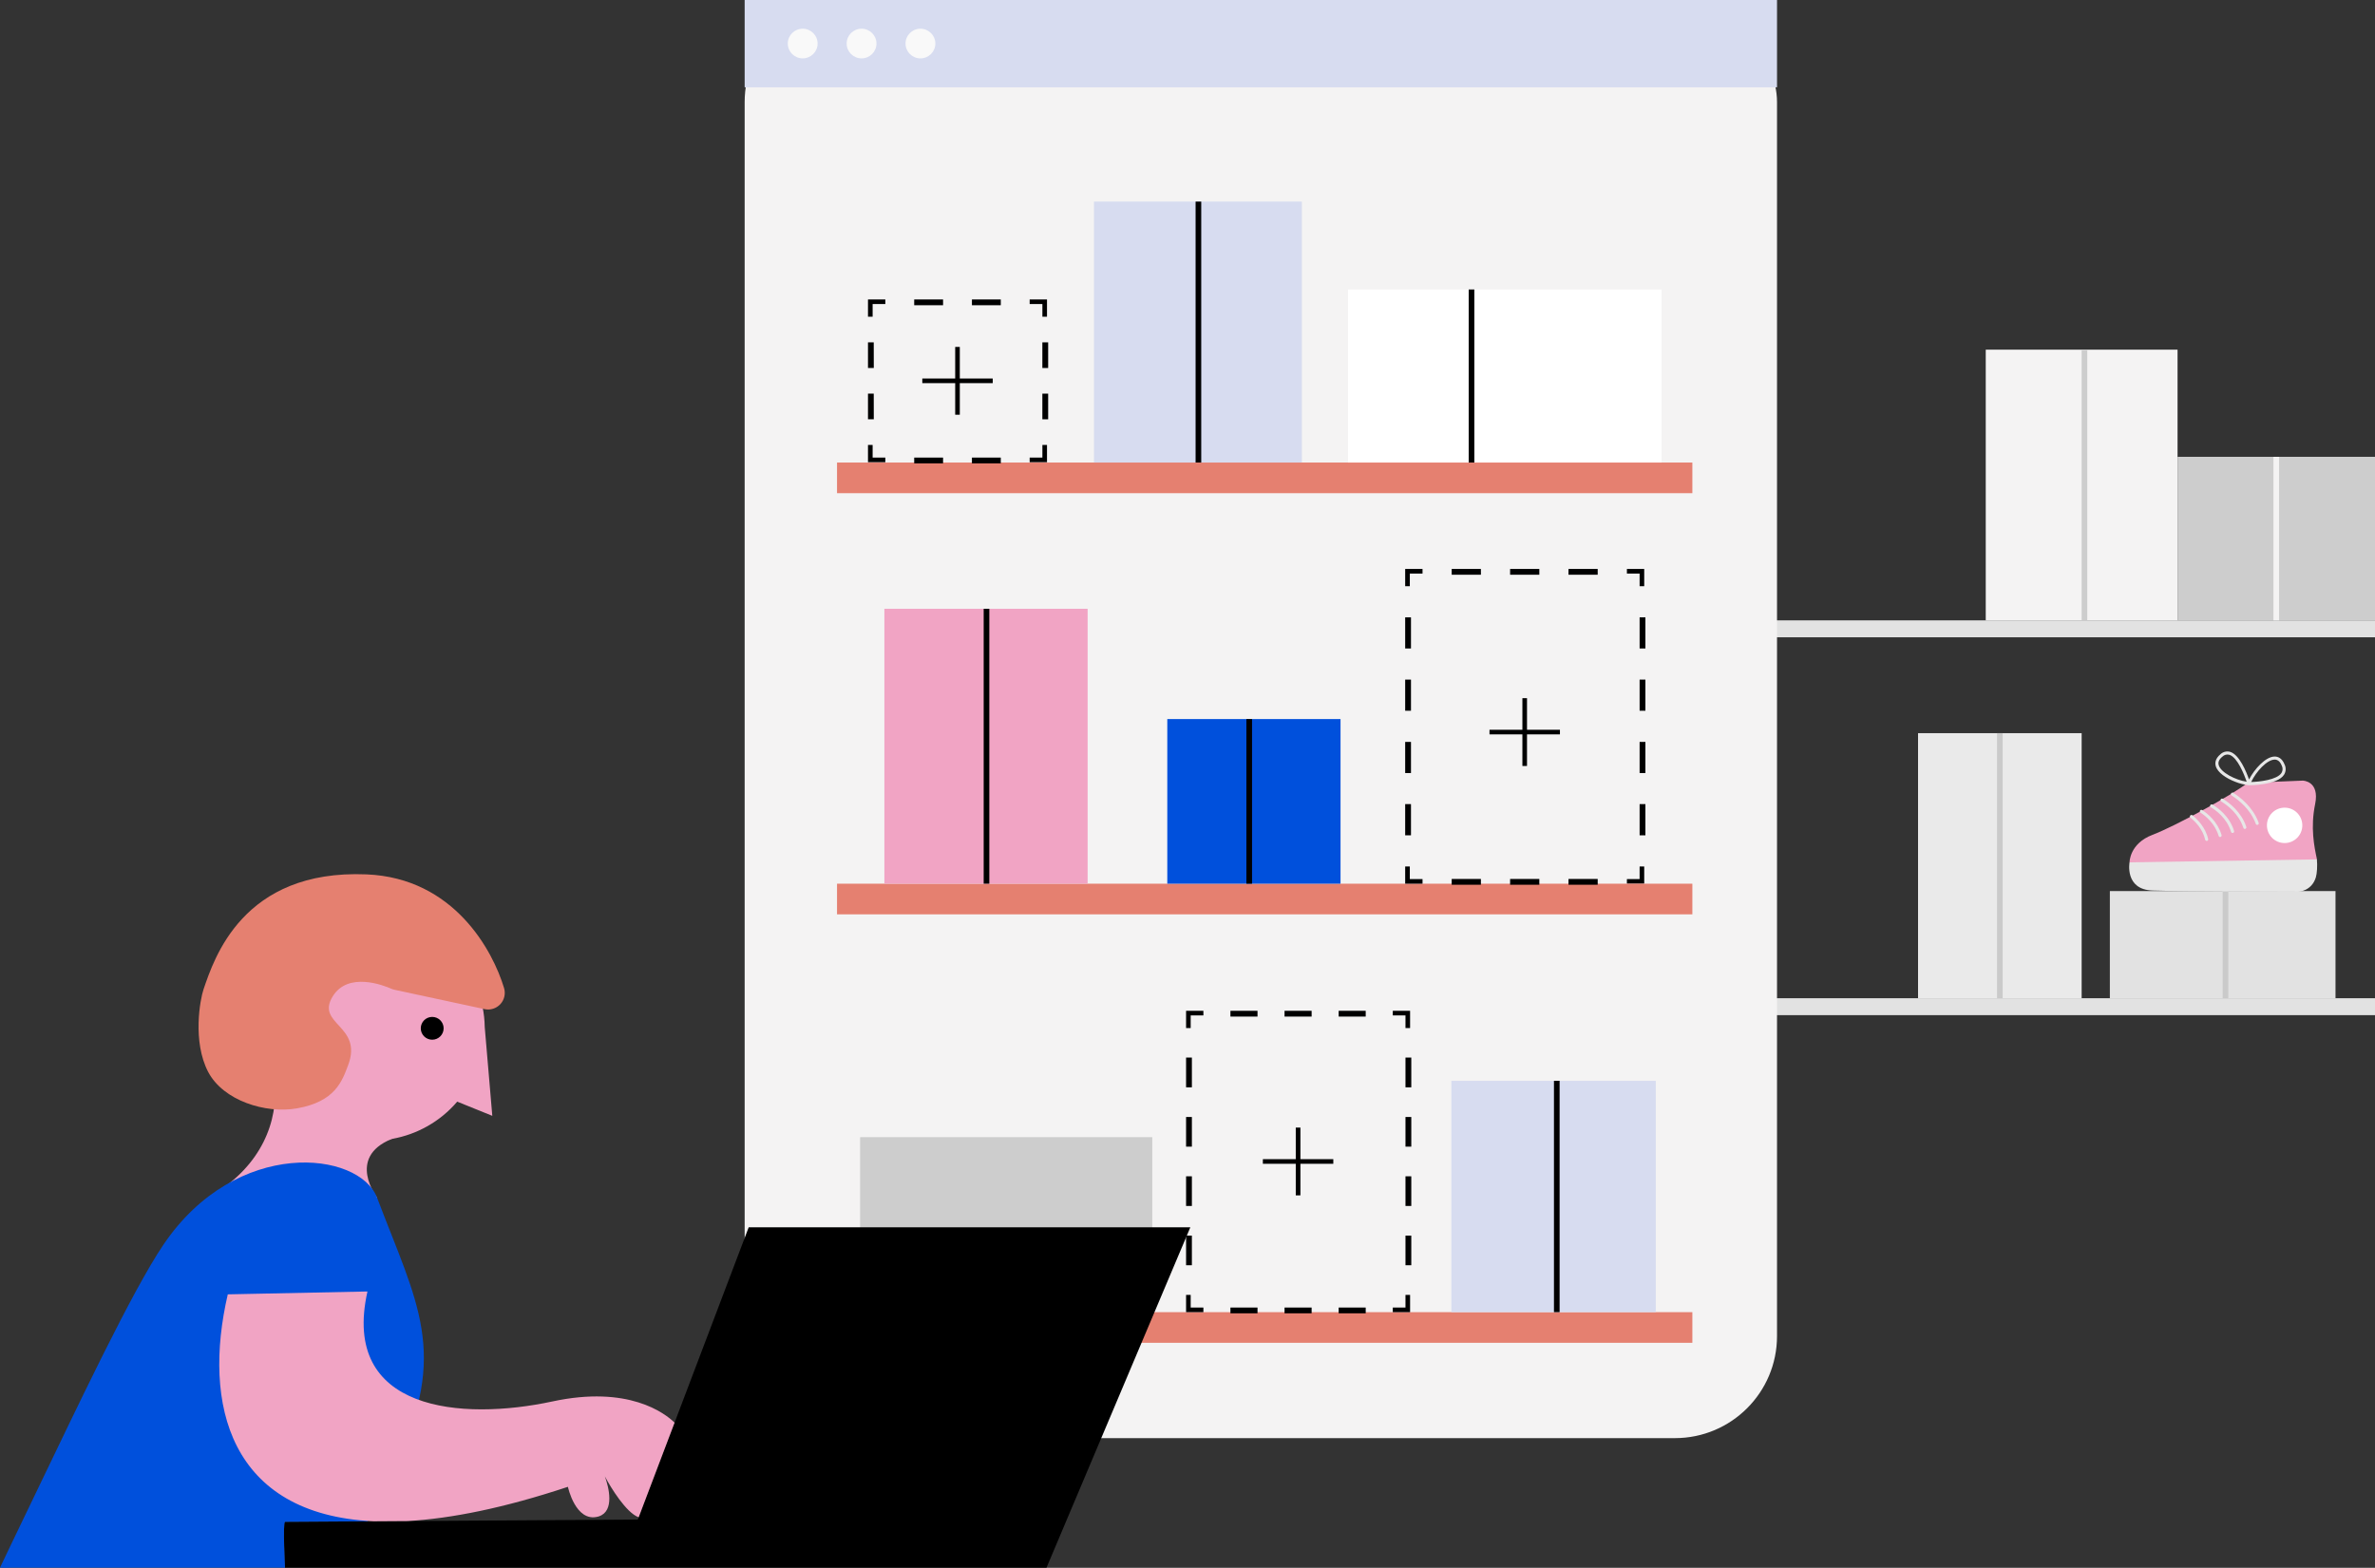 <?xml version="1.0" encoding="UTF-8"?>
<svg width="421px" height="278px" viewBox="0 0 421 278" version="1.1" xmlns="http://www.w3.org/2000/svg" xmlns:xlink="http://www.w3.org/1999/xlink">
    <rect x="0" y="0" width="421" height="278" fill="#333333" stroke="none"/>
    <title>ilustração operação</title>
    <g id="discovery-e-gestao" stroke="none" stroke-width="1" fill="none" fill-rule="evenodd">
        <g id="LP-/-Gestao" transform="translate(-167, -1548)">
            <g id="ilustração-operação" transform="translate(167, 1548)">
                <g id="Group-10-Copy-2" transform="translate(284, 62)" fill-rule="nonzero">
                    <rect id="Rectangle" fill="#E2E2E2" x="0" y="48" width="137" height="3"></rect>
                    <rect id="Rectangle" fill="#E2E2E2" x="5" y="115" width="132" height="3"></rect>
                    <rect id="Rectangle" fill="#F4F3F3" x="68" y="0" width="34" height="48"></rect>
                    <rect id="Rectangle" fill="#CDCDCD" x="102" y="19" width="35" height="29"></rect>
                    <rect id="Rectangle" fill="#EAEAEA" x="56" y="68" width="29" height="47"></rect>
                    <rect id="Rectangle" fill="#E2E2E2" x="90" y="96" width="40" height="19"></rect>
                    <rect id="Rectangle" fill="#CDCDCD" x="85" y="0" width="1" height="48"></rect>
                    <rect id="Rectangle" fill="#F4F3F3" x="119" y="19" width="1" height="29"></rect>
                    <rect id="Rectangle" fill="#CACACA" x="70" y="68" width="1" height="47"></rect>
                    <rect id="Rectangle" fill="#CACACA" x="110" y="96" width="1" height="19"></rect>
                </g>
                <g id="Ilustrações-/-canais-de-venda-/-12" transform="translate(360, 134)"></g>
                <g id="Group-26" transform="translate(132, 0)" fill-rule="nonzero">
                    <rect id="Rectangle" fill="#F4F3F3" x="0" y="0" width="183" height="255" rx="18.1"></rect>
                    <rect id="Rectangle" fill="#D7DCF0" x="0" y="0" width="183" height="15.481"></rect>
                    <ellipse id="Oval" fill="#F9F9F9" cx="10.288" cy="7.721" rx="2.643" ry="2.629"></ellipse>
                    <ellipse id="Oval" fill="#F9F9F9" cx="20.724" cy="7.721" rx="2.643" ry="2.629"></ellipse>
                    <ellipse id="Oval" fill="#F9F9F9" cx="31.16" cy="7.721" rx="2.643" ry="2.629"></ellipse>
                    <polygon id="Path" fill="#000000" points="159.458 103.943 158.643 103.943 158.643 101.702 156.391 101.702 156.391 100.884 159.458 100.884"></polygon>
                    <polygon id="Path" fill="#000000" points="159.458 156.692 156.391 156.692 156.391 155.874 158.643 155.874 158.643 153.64 159.458 153.64"></polygon>
                    <path d="M159.671,148.113 L158.643,148.113 L158.643,142.579 L159.671,142.579 L159.671,148.113 Z M159.671,137.072 L158.643,137.072 L158.643,131.551 L159.671,131.551 L159.671,137.072 Z M159.671,126.024 L158.643,126.024 L158.643,120.504 L159.671,120.504 L159.671,126.024 Z M159.671,114.983 L158.643,114.983 L158.643,109.463 L159.671,109.463 L159.671,114.983 Z" id="Shape" fill="#000000"></path>
                    <g id="Group" transform="translate(16.375, 35.745)">
                        <rect id="Rectangle" fill="#E58070" x="0" y="46.27" width="151.618" height="5.433"></rect>
                        <rect id="Rectangle" fill="#E58070" x="0" y="120.947" width="151.618" height="5.433"></rect>
                        <rect id="Rectangle" fill="#E58070" x="0" y="196.918" width="151.618" height="5.433"></rect>
                        <rect id="Rectangle" fill="#CDCDCD" x="4.092" y="165.888" width="51.789" height="31.023"></rect>
                        <polygon id="Path" fill="#000000" points="101.582 146.543 100.766 146.543 100.766 144.303 98.515 144.303 98.515 143.484 101.582 143.484"></polygon>
                        <path d="M93.715,144.509 L88.921,144.509 L88.921,143.484 L93.715,143.484 L93.715,144.509 Z M84.128,144.509 L79.328,144.509 L79.328,143.484 L84.128,143.484 L84.128,144.509 Z M74.535,144.509 L69.735,144.509 L69.735,143.484 L74.535,143.484 L74.535,144.509 Z" id="Shape" fill="#000000"></path>
                        <polygon id="Path" fill="#000000" points="62.69 146.543 61.874 146.543 61.874 143.484 64.942 143.484 64.942 144.303 62.69 144.303"></polygon>
                        <path d="M62.902,188.6 L61.874,188.6 L61.874,183.348 L62.902,183.348 L62.902,188.6 Z M62.902,178.089 L61.874,178.089 L61.874,172.831 L62.902,172.831 L62.902,178.089 Z M62.902,167.572 L61.874,167.572 L61.874,162.313 L62.902,162.313 L62.902,167.572 Z M62.902,157.054 L61.874,157.054 L61.874,151.775 L62.902,151.775 L62.902,157.054 Z" id="Shape" fill="#000000"></path>
                        <polygon id="Path" fill="#000000" points="64.942 196.918 61.874 196.918 61.874 193.859 62.69 193.859 62.69 196.1 64.942 196.1"></polygon>
                        <path d="M93.715,197.124 L88.921,197.124 L88.921,196.1 L93.715,196.1 L93.715,197.124 Z M84.128,197.124 L79.328,197.124 L79.328,196.1 L84.128,196.1 L84.128,197.124 Z M74.535,197.124 L69.735,197.124 L69.735,196.1 L74.535,196.1 L74.535,197.124 Z" id="Shape" fill="#000000"></path>
                        <polygon id="Path" fill="#000000" points="101.582 196.918 98.515 196.918 98.515 196.1 100.766 196.1 100.766 193.859 101.582 193.859"></polygon>
                        <path d="M101.794,188.6 L100.766,188.6 L100.766,183.348 L101.794,183.348 L101.794,188.6 Z M101.794,178.089 L100.766,178.089 L100.766,172.831 L101.794,172.831 L101.794,178.089 Z M101.794,167.572 L100.766,167.572 L100.766,162.313 L101.794,162.313 L101.794,167.572 Z M101.794,157.054 L100.766,157.054 L100.766,151.775 L101.794,151.775 L101.794,157.054 Z" id="Shape" fill="#000000"></path>
                        <polygon id="Path" fill="#000000" points="87.971 169.792 82.139 169.792 82.139 164.191 81.317 164.191 81.317 169.792 75.485 169.792 75.485 170.61 81.317 170.61 81.317 176.211 82.139 176.211 82.139 170.61 87.971 170.61"></polygon>
                        <path d="M134.838,66.163 L129.661,66.163 L129.661,65.138 L134.838,65.138 L134.838,66.163 Z M124.49,66.163 L119.312,66.163 L119.312,65.138 L124.49,65.138 L124.49,66.163 Z M114.135,66.163 L108.957,66.163 L108.957,65.138 L114.135,65.138 L114.135,66.163 Z" id="Shape" fill="#000000"></path>
                        <polygon id="Path" fill="#000000" points="101.535 68.197 100.712 68.197 100.712 65.138 103.787 65.138 103.787 65.957 101.535 65.957"></polygon>
                        <path d="M101.74,112.367 L100.712,112.367 L100.712,106.834 L101.74,106.834 L101.74,112.367 Z M101.74,101.327 L100.712,101.327 L100.712,95.806 L101.74,95.806 L101.74,101.327 Z M101.74,90.279 L100.712,90.279 L100.712,84.759 L101.74,84.759 L101.74,90.279 Z M101.74,79.238 L100.712,79.238 L100.712,73.718 L101.74,73.718 L101.74,79.238 Z" id="Shape" fill="#000000"></path>
                        <polygon id="Path" fill="#000000" points="103.787 120.947 100.712 120.947 100.712 117.895 101.535 117.895 101.535 120.128 103.787 120.128"></polygon>
                        <path d="M134.838,121.132 L129.661,121.132 L129.661,120.108 L134.838,120.108 L134.838,121.132 Z M124.49,121.132 L119.312,121.132 L119.312,120.108 L124.49,120.108 L124.49,121.132 Z M114.135,121.132 L108.957,121.132 L108.957,120.108 L114.135,120.108 L114.135,121.132 Z" id="Shape" fill="#000000"></path>
                        <polygon id="Path" fill="#000000" points="128.144 93.653 122.306 93.653 122.306 88.052 121.49 88.052 121.49 93.653 115.658 93.653 115.658 94.471 121.49 94.471 121.49 100.072 122.306 100.072 122.306 94.471 128.144 94.471"></polygon>
                        <polygon id="Path" fill="#000000" points="37.22 20.412 36.404 20.412 36.404 18.164 34.146 18.164 34.146 17.353 37.22 17.353"></polygon>
                        <path d="M29.029,18.377 L23.912,18.377 L23.912,17.353 L29.029,17.353 L29.029,18.377 Z M18.796,18.377 L13.679,18.377 L13.679,17.353 L18.796,17.353 L18.796,18.377 Z" id="Shape" fill="#000000"></path>
                        <polygon id="Path" fill="#000000" points="6.31 20.412 5.488 20.412 5.488 17.353 8.562 17.353 8.562 18.164 6.31 18.164"></polygon>
                        <path d="M6.516,38.603 L5.488,38.603 L5.488,34.055 L6.507,34.055 L6.516,38.603 Z M6.516,29.507 L5.488,29.507 L5.488,24.959 L6.507,24.959 L6.516,29.507 Z" id="Shape" fill="#000000"></path>
                        <polygon id="Path" fill="#000000" points="8.562 46.209 5.488 46.209 5.488 43.151 6.31 43.151 6.31 45.391 8.562 45.391"></polygon>
                        <path d="M29.029,46.415 L23.912,46.415 L23.912,45.391 L29.029,45.391 L29.029,46.415 Z M18.796,46.415 L13.679,46.415 L13.679,45.391 L18.796,45.391 L18.796,46.415 Z" id="Shape" fill="#000000"></path>
                        <polygon id="Path" fill="#000000" points="37.22 46.209 34.146 46.209 34.146 45.391 36.404 45.391 36.404 43.151 37.22 43.151"></polygon>
                        <path d="M37.426,38.603 L36.398,38.603 L36.398,34.055 L37.426,34.055 L37.426,38.603 Z M37.426,29.507 L36.398,29.507 L36.398,24.959 L37.426,24.959 L37.426,29.507 Z" id="Shape" fill="#000000"></path>
                        <polygon id="Path" fill="#000000" points="27.6 31.372 21.762 31.372 21.762 25.771 20.946 25.771 20.946 31.372 15.115 31.372 15.115 32.19 20.946 32.19 20.946 37.791 21.762 37.791 21.762 32.19 27.6 32.19"></polygon>
                        <rect id="Rectangle" fill="#F1A4C4" x="8.393" y="72.202" width="36.027" height="48.745"></rect>
                        <rect id="Rectangle" fill="#000000" x="25.996" y="72.202" width="1" height="48.745"></rect>
                        <rect id="Rectangle" fill="#0050DC" x="58.544" y="91.755" width="30.708" height="29.192"></rect>
                        <rect id="Rectangle" fill="#000000" x="72.566" y="91.755" width="1" height="29.192"></rect>
                        <rect id="Rectangle" fill="#D7DCF0" x="45.546" y="0" width="36.849" height="46.27"></rect>
                        <rect id="Rectangle" fill="#000000" x="63.56" y="0" width="1" height="46.27"></rect>
                        <rect id="Rectangle" fill="#FFFFFF" x="90.58" y="15.582" width="55.578" height="30.688"></rect>
                        <rect id="Rectangle" fill="#000000" x="111.971" y="15.582" width="1" height="30.688"></rect>
                        <rect id="Rectangle" fill="#D7DCF0" x="108.903" y="155.907" width="36.229" height="41.004"></rect>
                        <rect id="Rectangle" fill="#000000" x="127.085" y="155.894" width="1" height="41.024"></rect>
                    </g>
                </g>
                <g id="Group-18" transform="translate(0, 155)" fill-rule="nonzero">
                    <path d="M50.52,114.843 C50.11,115.043 50.52,122.967 50.52,122.967 L185.509,122.967 L211,62.62 L132.715,62.62 L113.06,114.435 L50.52,114.843 Z" id="Path" fill="#000000"></path>
                    <g id="Group-3">
                        <path d="M48.661,36.736 C49.426,43.93 46.199,51.612 38.083,56.611 C29.966,61.61 66.854,57.38 66.854,57.38 C66.854,57.38 61.367,50.267 69.383,46.975 C77.399,43.682 48.661,36.736 48.661,36.736 Z" id="Path" fill="#F1A4C4"></path>
                        <path d="M2.039,122.967 L1.02,123 L0,122.967 C0,122.967 2.864,116.944 6.849,108.693 C9.944,102.283 13.917,93.924 17.834,86.064 L18.524,84.682 C22.432,76.889 26.23,69.738 28.986,65.678 C41.913,46.566 63.708,49.076 66.847,57.38 C73.911,76.057 79.667,84.77 70.087,104.678 C68.363,108.261 66.949,111.147 65.79,113.471 L65.413,114.225 C65.324,114.403 65.236,114.578 65.15,114.749 L50.52,114.843 C50.11,115.043 50.52,122.967 50.52,122.967 L2.039,122.967 Z" id="Combined-Shape" fill="#0050DC"></path>
                        <path d="M68.196,8.075 C78.191,9.166 85.791,17.323 85.925,27.107 L85.925,27.107 L87.267,42.853 L81.049,40.336 C74.972,47.454 64.708,49.311 56.511,44.777 C48.315,40.243 44.459,30.574 47.293,21.663 C50.127,12.751 58.865,7.068 68.182,8.075 L68.196,8.075 Z" id="Path" fill="#F1A4C4"></path>
                        <ellipse id="Oval" fill="#000000" cx="76.614" cy="27.334" rx="2.026" ry="2.021"></ellipse>
                        <path d="M65.137,73.996 C60.36,95.289 81.874,96.949 97.926,93.496 C111.403,90.597 117.854,95.579 119.577,97.253 L113.213,114.034 C110.997,113.242 108.241,108.71 107.272,106.881 L107.205,106.755 L107.247,106.869 C107.89,108.629 109.006,112.935 106.165,113.869 L105.97,113.926 C102.012,114.95 100.67,108.633 100.67,108.633 C89.431,112.368 80.02,114.268 72.209,114.703 L66.203,114.742 C40.701,113.528 35.845,94.015 40.377,74.505 L40.377,74.505 Z" id="Combined-Shape" fill="#F1A4C4"></path>
                        <path d="M36.895,35.057 C39.578,40.169 47.078,42.511 52.639,41.528 C59.408,40.336 60.635,36.736 61.722,33.839 C64.359,26.779 55.913,26.658 58.972,21.68 C61.695,17.236 68.015,19.719 69.343,20.308 C69.527,20.386 69.718,20.449 69.913,20.495 L85.899,23.935 C86.921,24.154 87.984,23.818 88.694,23.051 C89.404,22.284 89.654,21.2 89.353,20.201 C87.374,13.603 80.499,0.681 64.976,0.039 C42.979,-0.885 37.928,15.042 36.077,20.428 C35.466,22.222 34.091,29.663 36.895,35.057 Z" id="Path" fill="#E58070"></path>
                    </g>
                </g>
                <g id="tenis-copy" transform="translate(394.083, 148.29) rotate(-38) translate(-394.083, -148.29) translate(374.908, 130.29)" fill-rule="nonzero">
                    <path d="M4.002,23.11 C4.002,23.11 3.977,19.792 8.069,18.235 C12.16,16.677 22.374,11.071 24.935,9.018 L34.709,8.62 C34.709,8.62 37.752,8.648 36.9,12.797 C36.048,16.946 36.746,20.334 37.206,22.49 C37.513,23.927 26.445,24.134 4.002,23.11 Z" id="Path" fill="#F1A4C4" transform="translate(20.607, 16.184) rotate(38) translate(-20.607, -16.184) "></path>
                    <path d="M-1.703,21.14 C-1.703,21.14 -2.608,25.966 2.369,26.14 C7.345,26.314 28.255,26.35 28.255,26.35 C28.255,26.35 30.571,26.265 31.323,23.807 C31.531,23.129 31.619,21.704 31.507,20.617 C9.367,20.966 -1.703,21.14 -1.703,21.14 Z" id="Path" fill="#E7E7E7" transform="translate(14.894, 23.483) rotate(38) translate(-14.894, -23.483) "></path>
                    <circle id="Oval" fill="#FFFFFF" transform="translate(28.958, 23.177) rotate(38) translate(-28.958, -23.177) " cx="28.958" cy="23.177" r="3.137"></circle>
                    <path d="M17.525,17.359 C17.529,17.358 17.534,17.358 17.539,17.359 C18.39,18.048 19.889,19.5 20.343,21.594 C20.375,21.742 20.283,21.889 20.138,21.922 C20.085,21.933 20.03,21.929 19.981,21.908 L19.983,21.908 C19.9,21.875 19.838,21.802 19.818,21.713 C19.388,19.784 18.001,18.436 17.206,17.803 C17.096,17.71 17.076,17.546 17.161,17.428 C17.245,17.311 17.405,17.281 17.525,17.359 Z M19.221,16.417 L19.286,16.447 C20.27,17.084 22.025,18.522 22.723,20.878 C22.763,21.022 22.683,21.173 22.542,21.217 C22.485,21.234 22.423,21.234 22.366,21.217 C22.289,21.185 22.23,21.119 22.207,21.038 C21.557,18.85 19.916,17.511 18.996,16.904 C18.895,16.837 18.853,16.712 18.884,16.598 L18.912,16.532 C18.951,16.471 19.012,16.427 19.082,16.411 C19.128,16.4 19.176,16.403 19.221,16.417 Z M21.095,15.474 C21.985,15.995 24.129,17.489 24.941,20.161 C24.983,20.307 24.902,20.459 24.76,20.503 C24.695,20.527 24.625,20.525 24.562,20.497 C24.484,20.467 24.424,20.402 24.4,20.321 C23.662,17.841 21.647,16.442 20.825,15.959 C20.739,15.91 20.687,15.818 20.686,15.719 C20.685,15.619 20.737,15.527 20.821,15.476 C20.906,15.426 21.01,15.425 21.095,15.474 Z M22.942,14.449 C24.129,15.177 26.239,16.808 27.104,19.428 C27.127,19.498 27.123,19.574 27.091,19.639 C27.069,19.683 27.037,19.72 26.998,19.747 L26.934,19.778 C26.876,19.801 26.812,19.803 26.753,19.784 C26.677,19.754 26.619,19.691 26.593,19.613 C25.782,17.133 23.786,15.618 22.672,14.929 C22.542,14.853 22.497,14.684 22.572,14.551 C22.646,14.419 22.812,14.373 22.942,14.449 Z M24.795,13.394 C26.055,14.196 28.311,15.948 29.3,18.704 C29.351,18.847 29.279,19.005 29.138,19.056 C29.077,19.083 29.009,19.086 28.946,19.065 C28.873,19.036 28.816,18.977 28.789,18.902 C27.864,16.304 25.709,14.634 24.505,13.871 C24.422,13.818 24.372,13.724 24.375,13.624 C24.378,13.524 24.433,13.433 24.52,13.386 C24.606,13.338 24.711,13.341 24.795,13.394 Z M24.265,6.137 C25.892,6.652 27.117,9.667 27.59,11.031 C28.545,9.179 30.539,6.953 32.146,6.96 C32.686,6.96 33.419,7.206 33.895,8.374 C34.179,8.957 34.139,9.65 33.79,10.195 C32.57,12.047 27.751,12.047 27.545,12.047 L27.529,12.045 C27.526,12.045 27.522,12.044 27.518,12.044 C26.7,11.946 25.897,11.74 25.13,11.432 C23.553,10.818 22.036,9.818 21.698,8.677 C21.541,8.156 21.557,7.365 22.509,6.566 C22.977,6.114 23.646,5.95 24.265,6.137 Z M32.148,7.5 C30.796,7.5 28.865,9.589 27.967,11.476 C29.506,11.427 32.543,11.085 33.338,9.876 C33.585,9.483 33.605,8.985 33.392,8.572 C33.181,8.04 32.9,7.715 32.549,7.575 C32.421,7.524 32.285,7.499 32.148,7.5 Z M22.872,6.974 C22.277,7.465 22.06,7.963 22.223,8.492 C22.601,9.796 25.13,11.099 27.167,11.424 C26.682,9.972 25.525,7.2 24.197,6.682 L24.113,6.652 C23.673,6.526 23.199,6.649 22.872,6.974 Z" id="Combined-Shape" fill="#E7E7E7" transform="translate(25.596, 13.994) rotate(38) translate(-25.596, -13.994) "></path>
                </g>
            </g>
        </g>
    </g>
</svg>